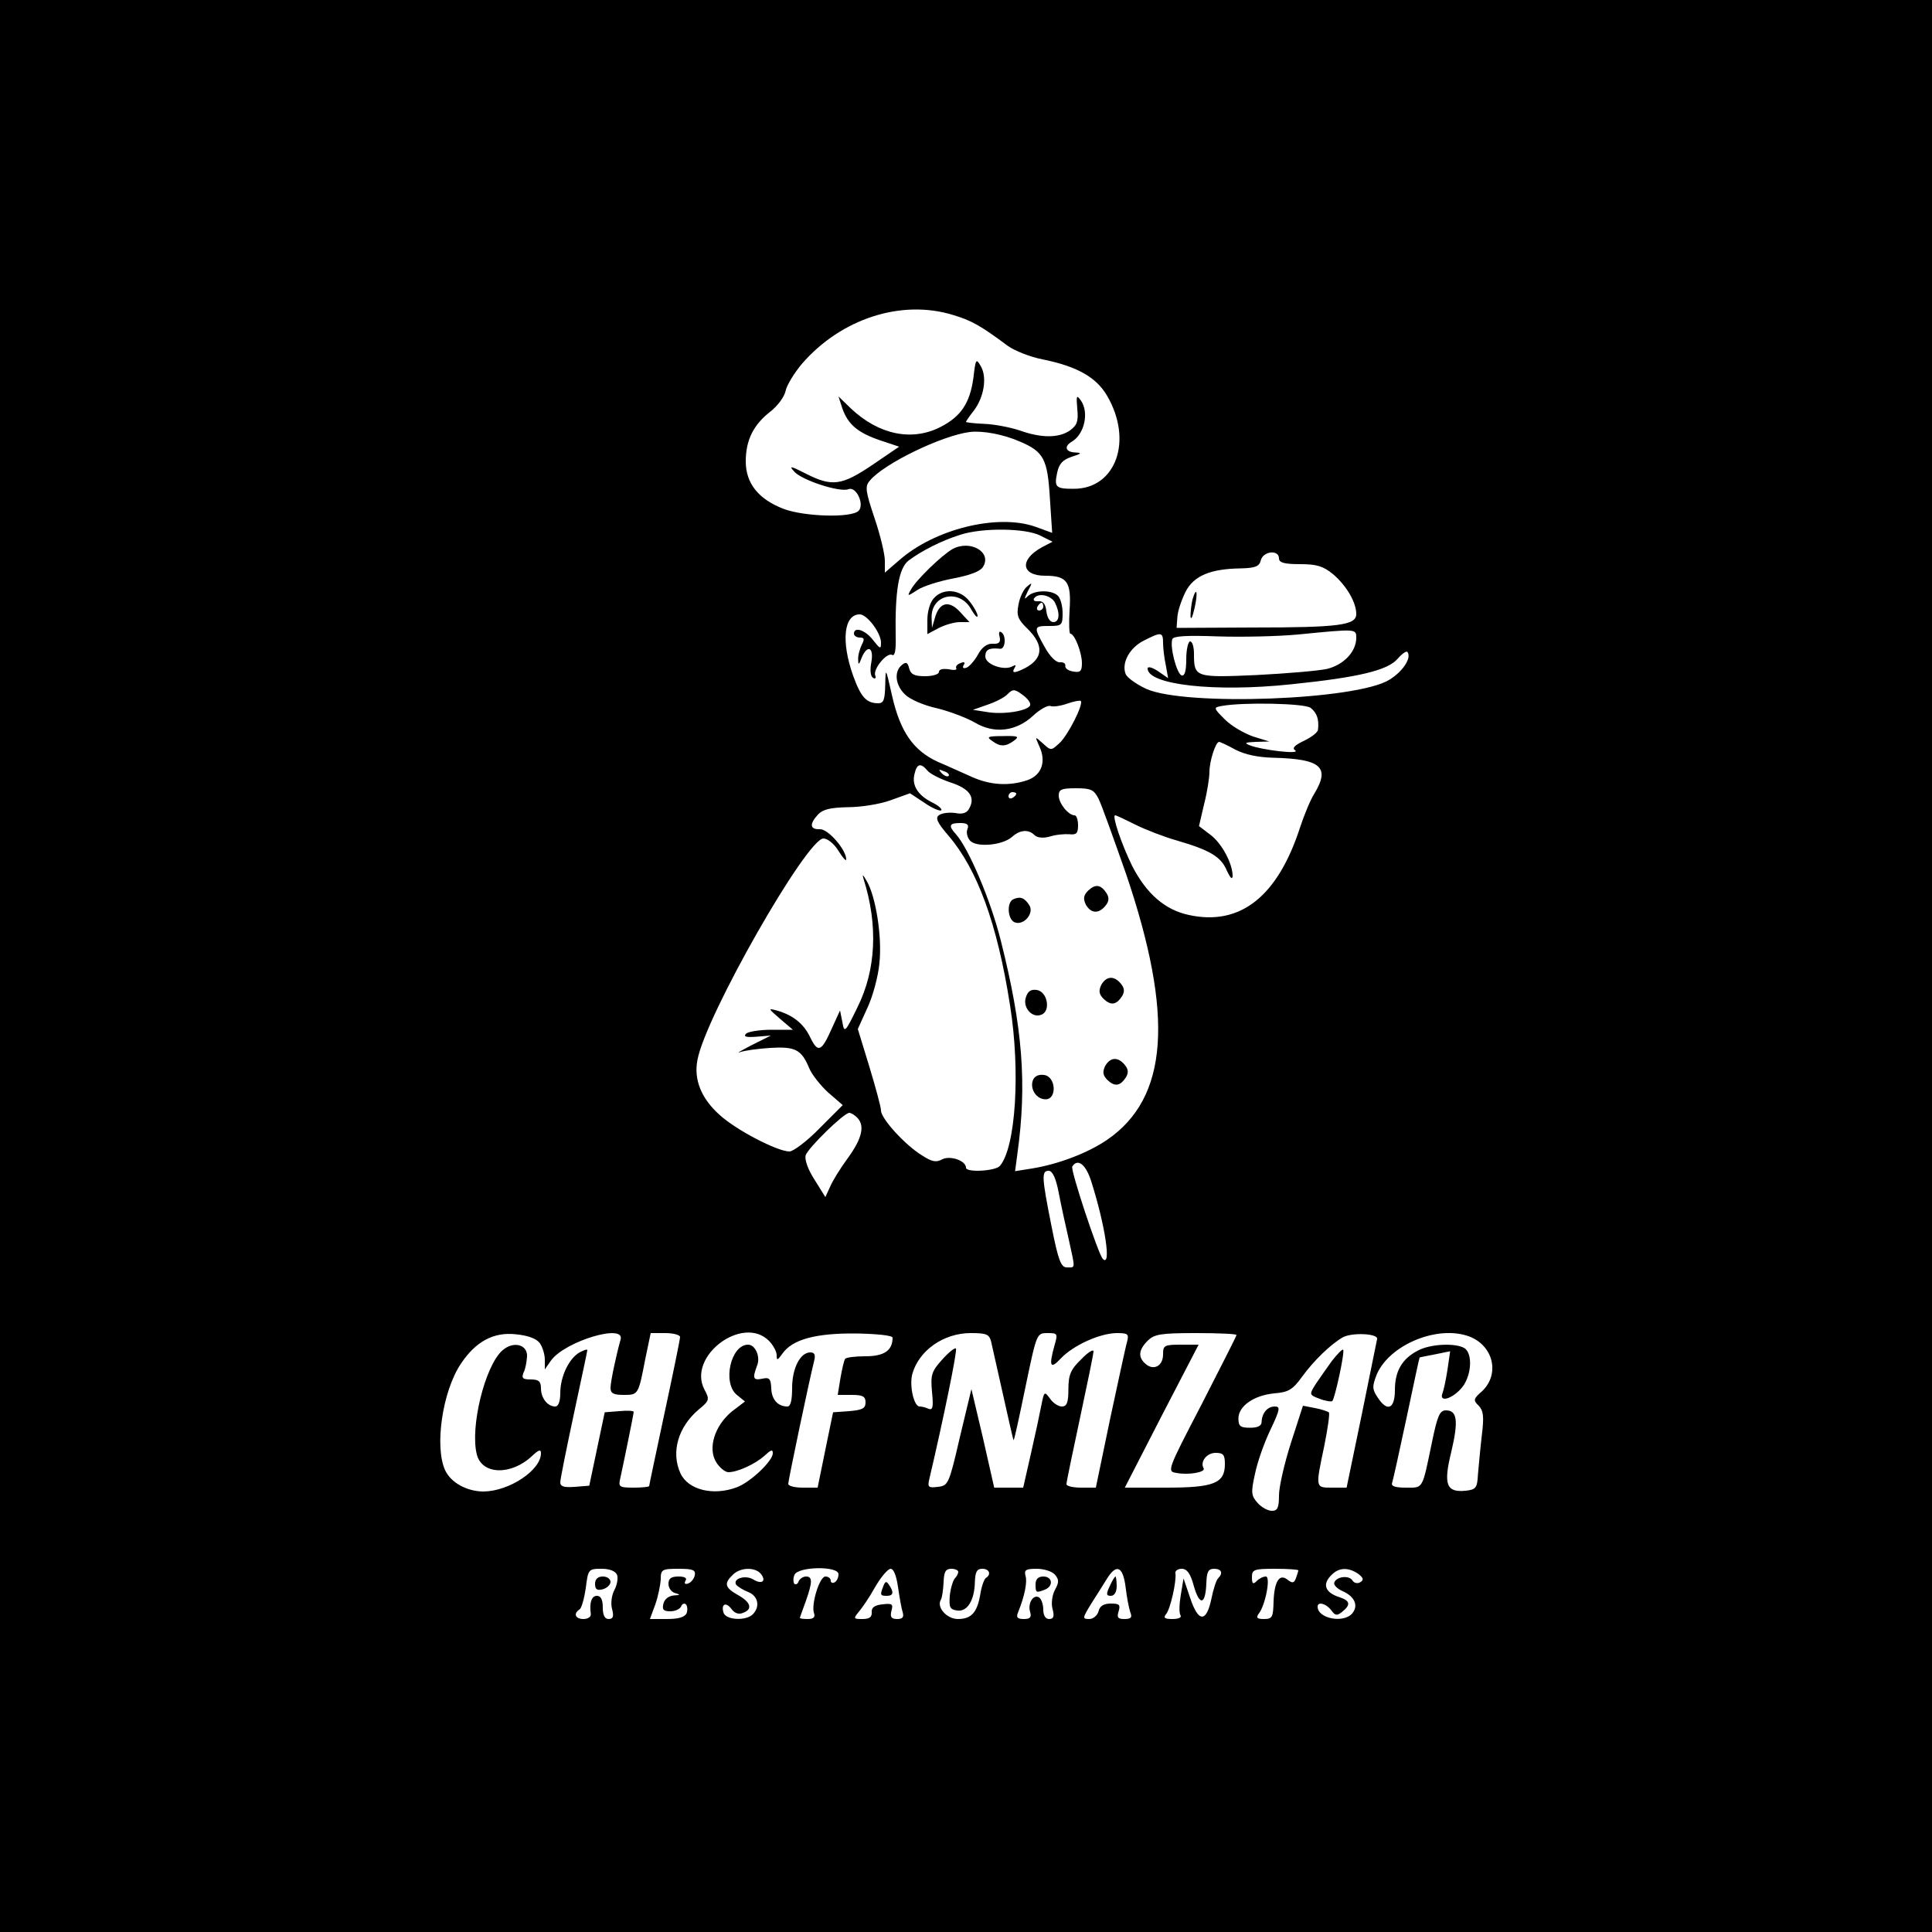 <?xml version="1.0" standalone="no"?>
<!DOCTYPE svg PUBLIC "-//W3C//DTD SVG 20010904//EN"
 "http://www.w3.org/TR/2001/REC-SVG-20010904/DTD/svg10.dtd">
<svg version="1.0" xmlns="http://www.w3.org/2000/svg"
 width="500pt" height="500pt" viewBox="0 0 500 500"
 preserveAspectRatio="xMidYMid meet">

<g transform="translate(0,500) scale(0.1,-0.1)"
fill="#000000" stroke="none">
<path d="M0 2500 l0 -2500 2500 0 2500 0 0 2500 0 2500 -2500 0 -2500 0 0
-2500z m2466 1685 c47 -14 71 -27 142 -80 18 -13 59 -29 90 -35 89 -18 139
-46 167 -94 68 -116 23 -241 -86 -241 -47 0 -51 4 -43 42 5 23 14 33 38 41 25
8 27 10 9 11 -26 1 -30 16 -9 28 33 20 45 76 23 107 -11 15 -12 12 -9 -22 3
-32 0 -42 -19 -56 -29 -20 -74 -20 -130 0 -24 8 -65 16 -91 17 -27 1 -48 4
-48 5 0 2 9 15 20 29 26 34 35 85 19 114 -13 23 -14 21 -20 -30 -9 -64 -32
-99 -85 -126 -74 -38 -160 -20 -232 48 l-32 31 10 -31 c15 -42 40 -63 99 -83
l48 -16 -69 -47 c-80 -54 -105 -57 -172 -23 -41 21 -45 21 -30 5 20 -22 118
-54 140 -45 20 8 42 -40 26 -56 -19 -19 -141 -15 -194 5 -65 25 -98 66 -98
123 0 55 20 95 64 129 18 14 36 38 39 53 3 15 22 46 42 70 101 117 257 168
391 127z m174 -328 c61 -26 71 -45 77 -145 l6 -91 -44 16 c-98 34 -260 -6
-352 -87 l-37 -32 0 31 c0 17 -12 67 -27 111 -23 69 -25 81 -12 96 36 44 187
117 259 126 33 4 87 -6 130 -25z m52 -243 l32 -16 -27 -14 c-59 -32 -55 -74 8
-74 57 0 68 -16 63 -90 -2 -33 -1 -60 2 -60 11 0 30 -49 30 -76 0 -21 -4 -25
-22 -22 -13 2 -22 8 -21 15 1 6 -5 10 -15 9 -9 0 -25 15 -38 39 -30 53 -29 55
11 55 33 0 35 2 35 33 0 18 -5 38 -12 45 -16 16 -60 15 -77 0 -11 -11 -11 -9
-1 12 12 22 12 24 -2 12 -9 -7 -19 -28 -22 -46 -6 -29 -2 -39 24 -64 42 -42
40 -76 -7 -101 -28 -14 -36 -14 -27 1 4 7 3 8 -5 4 -21 -13 -71 4 -71 25 0 18
10 23 38 20 14 -2 17 35 3 43 -5 4 -7 -2 -4 -12 3 -14 -1 -19 -18 -18 -14 1
-28 -9 -38 -28 -9 -16 -23 -32 -30 -34 -8 -3 -11 0 -7 7 5 7 1 9 -8 5 -9 -3
-14 -9 -11 -14 2 -4 -7 -5 -20 -2 -15 2 -25 0 -25 -7 0 -6 -16 -11 -36 -11
-28 0 -37 5 -41 20 -4 16 -8 18 -19 9 -21 -17 -17 -53 9 -77 12 -12 49 -28 82
-35 33 -8 77 -25 98 -37 50 -30 107 -23 151 18 17 16 37 27 44 25 7 -3 27 0
44 6 17 6 33 9 35 7 8 -8 -34 -91 -56 -110 -21 -19 -21 -19 -42 0 -21 19 -21
19 -9 -8 18 -39 6 -74 -31 -87 -47 -16 -96 -13 -143 8 -23 10 -62 28 -88 39
-64 29 -98 78 -119 170 -17 75 -17 76 -18 30 -1 -39 -4 -48 -18 -48 -31 0 -45
16 -65 71 -32 90 -24 159 17 159 19 0 55 -48 55 -73 0 -18 -2 -17 -21 7 -20
26 -49 35 -49 16 0 -5 7 -10 15 -10 12 0 13 -4 5 -19 -5 -11 -10 -28 -9 -38 0
-15 2 -14 9 5 15 35 32 27 25 -12 -4 -20 -2 -36 4 -40 6 -4 9 -1 6 6 -6 17 31
61 44 53 7 -4 10 14 9 47 -2 119 8 177 33 197 33 25 86 52 134 67 59 19 170
17 207 -2z m618 -59 c0 -11 13 -15 54 -15 44 0 60 -5 86 -26 35 -30 60 -73 60
-103 0 -29 -43 -35 -270 -35 l-195 -1 2 28 c1 16 11 45 21 65 21 42 65 60 143
61 38 1 48 5 52 21 6 24 47 28 47 5z m-580 -114 c14 -28 12 -51 -4 -51 -9 0
-16 12 -18 28 -2 18 -8 27 -20 26 -10 -1 -15 2 -12 7 10 16 43 9 54 -10z m-30
-11 c0 -5 -5 -10 -11 -10 -5 0 -7 5 -4 10 3 6 8 10 11 10 2 0 4 -4 4 -10z
m810 -82 c-1 -35 -32 -68 -75 -79 -22 -5 -105 -12 -183 -16 -159 -7 -162 -6
-162 55 0 17 -4 32 -10 32 -5 0 -10 -21 -10 -46 0 -31 -4 -44 -12 -42 -13 5
-31 75 -24 94 3 8 37 10 118 7 62 -2 156 0 208 5 153 15 150 15 150 -10z
m-500 -12 c0 -13 3 -39 7 -57 l6 -34 -26 18 c-15 10 -27 13 -27 7 0 -42 172
-62 371 -41 175 18 250 36 276 66 12 14 24 22 26 17 10 -16 -13 -50 -47 -71
-84 -53 -528 -69 -629 -24 -26 12 -50 29 -54 39 -11 29 11 68 47 86 45 23 50
23 50 -6z m-344 -161 c-4 -14 -66 -25 -110 -18 l-38 6 37 13 c21 7 45 19 53
28 13 13 18 13 38 -2 13 -9 22 -21 20 -27z m726 -7 c16 -13 22 -29 19 -56 0
-7 -17 -20 -36 -29 -25 -12 -32 -19 -23 -25 15 -11 -87 1 -117 13 -16 6 -13 8
15 9 l35 1 -42 13 c-23 8 -56 27 -73 44 -30 30 -30 31 -8 35 54 10 215 7 230
-5z m-195 -108 c25 -13 59 -20 98 -21 123 -3 148 -24 107 -92 -11 -17 -27 -57
-37 -87 -58 -180 -155 -257 -288 -228 -62 13 -110 55 -147 127 -27 55 -53 131
-44 131 3 0 26 -11 52 -24 26 -13 75 -32 107 -41 86 -25 115 -42 130 -78 9
-19 14 -25 15 -14 0 32 -28 85 -58 107 l-29 22 13 56 c8 31 14 69 14 84 0 28
16 78 25 78 3 0 22 -9 42 -20z m-797 -54 c6 -8 33 -22 60 -31 49 -16 65 -38
48 -68 -6 -11 -17 -15 -36 -11 -15 2 -33 0 -41 -5 -11 -7 -7 -18 23 -53 75
-87 127 -228 160 -440 27 -169 15 -366 -26 -415 -11 -14 -88 -18 -88 -5 0 18
-40 32 -61 22 -16 -9 -27 -7 -53 10 -43 26 -106 95 -106 116 0 9 -14 60 -30
113 l-30 98 25 55 c14 30 28 82 31 116 7 67 -9 171 -33 212 -10 17 -12 19 -8
5 38 -120 32 -236 -16 -332 -32 -66 -34 -67 -39 -38 l-6 30 -21 -46 c-27 -61
-36 -65 -56 -24 -17 36 -45 58 -87 70 -23 6 -22 5 8 -21 l34 -29 -56 0 c-30 0
-60 -5 -65 -10 -8 -8 0 -10 27 -8 l37 3 -50 -25 c-27 -14 -41 -22 -30 -18 11
4 46 9 78 11 65 4 81 -4 101 -52 7 -17 30 -46 50 -64 l37 -32 -60 -60 c-32
-33 -68 -60 -78 -60 -31 0 -139 56 -181 95 -47 42 -67 91 -57 142 21 114 283
573 326 573 11 0 28 -14 39 -32 11 -18 20 -28 20 -22 0 25 -47 79 -68 78 -26
-1 -28 13 -5 38 12 13 31 18 77 19 34 0 84 8 111 18 l50 18 38 -25 c20 -14 40
-22 43 -19 3 3 -8 13 -25 21 -37 19 -52 45 -44 74 6 26 16 28 33 8z m55 -14
c-3 -3 -11 0 -18 7 -9 10 -8 11 6 5 10 -3 15 -9 12 -12z m388 -59 c8 -16 39
-103 71 -194 125 -368 110 -580 -49 -689 -50 -34 -126 -63 -194 -74 l-44 -7 6
45 c25 181 14 326 -43 552 -26 104 -83 238 -116 275 -20 22 -18 29 11 29 18 0
23 -4 19 -15 -4 -8 -1 -22 6 -30 16 -19 84 -13 109 9 21 19 43 20 58 5 7 -7
22 -9 40 -4 15 5 38 7 51 6 18 -2 22 3 22 23 0 14 -4 26 -9 26 -16 0 -41 31
-41 51 0 16 7 19 45 19 39 0 46 -4 58 -27z m-213 13 c0 -3 -4 -8 -10 -11 -5
-3 -10 -1 -10 4 0 6 5 11 10 11 6 0 10 -2 10 -4z m-412 -838 c21 -21 13 -54
-23 -104 -20 -27 -41 -61 -47 -76 l-12 -26 -28 45 c-17 26 -26 52 -23 63 6 19
99 110 113 110 4 0 13 -5 20 -12z m606 -165 c36 -113 53 -224 30 -201 -12 13
-84 230 -79 239 14 22 35 6 49 -38z m-84 -30 c6 -32 18 -86 26 -121 17 -78 18
-72 -5 -72 -15 0 -22 17 -40 108 -25 126 -26 142 -7 142 10 0 19 -20 26 -57z
m-1343 -389 c7 -10 13 -29 13 -43 l0 -25 16 23 c36 50 193 97 180 54 -10 -35
-26 -108 -26 -125 0 -14 8 -18 34 -18 38 0 38 0 56 93 l14 67 38 0 c21 0 38
-5 38 -10 0 -6 -18 -94 -40 -196 -22 -103 -40 -188 -40 -190 0 -2 -18 -4 -40
-4 -37 0 -40 2 -35 23 8 36 35 168 35 173 0 3 -17 4 -37 2 l-38 -3 -20 -95
-20 -95 -38 -3 c-28 -2 -37 1 -37 12 0 8 16 87 35 176 19 89 35 163 35 166 0
3 -9 0 -20 -6 -27 -15 -50 -62 -50 -105 0 -22 -5 -35 -13 -35 -20 0 -37 22
-37 47 0 18 -6 23 -26 23 -21 0 -25 3 -19 18 5 9 8 28 9 42 1 31 -36 40 -64
15 -45 -40 -84 -199 -66 -269 13 -53 89 -55 143 -4 17 16 23 18 23 7 0 -44
-82 -98 -148 -99 -44 0 -85 23 -100 55 -28 61 -7 205 41 276 38 57 84 82 141
76 32 -3 54 -11 63 -23z m593 6 c11 -11 20 -28 20 -37 0 -15 2 -14 15 4 26 37
87 53 191 52 53 -1 94 -5 94 -11 0 -33 -22 -48 -70 -48 -27 0 -51 -3 -53 -7
-3 -5 -8 -27 -12 -50 l-7 -43 36 0 c29 0 36 -4 36 -19 0 -16 -8 -20 -42 -23
l-42 -3 -20 -97 -20 -98 -38 0 c-21 0 -38 4 -38 10 0 9 55 271 67 318 4 16 1
22 -10 22 -26 0 -47 -41 -47 -92 0 -32 -4 -48 -12 -48 -25 0 -41 18 -42 47 -1
25 -5 29 -23 25 -24 -5 -26 1 -14 33 10 23 -4 55 -23 55 -45 0 -67 -99 -29
-130 l21 -17 -34 -26 c-45 -37 -63 -96 -40 -132 9 -14 23 -25 31 -25 24 0 69
21 93 42 17 16 22 18 22 7 0 -20 -58 -75 -93 -88 -61 -23 -126 -7 -146 36 -25
55 -6 120 47 165 28 23 29 26 15 52 -45 86 99 194 167 126z m575 -2 c3 -13 17
-75 31 -138 14 -63 26 -116 27 -117 2 -1 15 61 31 138 29 139 29 139 57 139
26 0 27 -1 18 -32 -15 -54 -11 -63 16 -34 32 34 100 65 144 66 30 0 33 -2 28
-22 -4 -13 -23 -103 -44 -200 l-37 -178 -38 0 c-21 0 -38 4 -38 9 0 6 16 82
35 171 19 89 35 166 35 173 0 6 -15 -3 -32 -21 -27 -26 -33 -40 -33 -77 0 -35
-4 -45 -17 -45 -9 0 -23 9 -31 21 -14 19 -15 18 -22 -18 -4 -21 -16 -77 -27
-125 l-20 -88 -37 0 -38 0 -29 128 -30 127 -30 -125 c-28 -121 -30 -125 -57
-128 -24 -3 -27 -1 -22 20 36 153 73 333 69 338 -3 3 -19 -10 -36 -29 -27 -30
-30 -39 -26 -83 4 -40 2 -48 -9 -44 -8 4 -18 6 -23 6 -15 0 -27 54 -19 84 17
61 81 106 151 106 41 0 48 -3 53 -22z m635 17 c0 -3 -41 -83 -90 -179 -90
-173 -90 -174 -65 -178 31 -6 76 2 70 12 -10 17 8 40 31 40 20 0 24 -5 24 -29
0 -50 -29 -61 -152 -61 l-107 0 95 185 96 185 -46 0 c-43 0 -46 -2 -46 -25 0
-30 -24 -43 -45 -25 -20 17 -19 36 5 60 17 17 33 20 125 20 58 0 105 -2 105
-5z m364 -10 c-1 -5 -19 -94 -40 -197 l-39 -188 -37 0 c-44 0 -44 -2 -21 107
9 45 15 85 12 88 -3 2 -19 8 -36 11 l-31 6 -31 -96 c-17 -53 -31 -114 -31
-136 0 -32 -4 -40 -18 -40 -11 0 -27 9 -37 20 -17 19 -18 27 -7 76 6 30 24 81
40 114 25 53 26 60 11 60 -19 0 -33 -17 -34 -40 0 -10 -10 -15 -30 -15 -25 0
-30 4 -30 24 0 32 40 60 93 65 36 3 47 9 71 42 31 43 75 85 106 103 24 13 91
10 89 -4z m239 6 c62 -24 79 -97 33 -141 -23 -20 -24 -24 -9 -38 12 -13 14
-28 8 -76 -4 -34 -8 -79 -10 -101 -2 -36 -5 -40 -32 -43 -50 -5 -58 16 -37
101 19 81 15 107 -14 107 -16 0 -22 -14 -36 -82 -26 -125 -22 -118 -68 -118
-28 0 -39 4 -35 13 2 6 19 82 37 167 18 85 33 156 34 157 0 0 18 4 40 8 l39 8
-7 -48 c-4 -26 -10 -54 -13 -61 -9 -23 22 -16 47 11 28 29 33 91 10 106 -23
14 -88 11 -120 -6 -41 -21 -60 -53 -60 -102 0 -50 -20 -58 -45 -19 -14 21 -14
28 -2 59 33 77 158 129 240 98z m-2206 -617 c3 -8 0 -26 -7 -39 -7 -13 -10
-35 -6 -49 5 -19 3 -26 -9 -26 -10 0 -15 10 -15 30 0 20 -5 30 -15 30 -14 0
-20 -17 -16 -47 1 -7 -7 -13 -19 -13 -21 0 -27 14 -10 25 5 3 12 28 16 55 6
49 7 50 41 50 21 0 36 -6 40 -16z m201 -1 c-2 -9 -9 -18 -17 -21 -8 -3 -11 0
-7 7 5 7 -2 11 -18 11 -19 0 -26 -5 -26 -19 0 -11 8 -22 18 -24 13 -4 13 -5
-4 -6 -13 -1 -24 -9 -27 -21 -4 -16 0 -20 18 -20 13 0 25 6 28 13 2 6 8 9 12
5 4 -4 5 -14 2 -23 -5 -10 -20 -15 -51 -15 l-44 0 14 38 c7 20 13 49 14 65 0
25 3 27 46 27 37 0 45 -3 42 -17z m171 4 c15 -19 3 -28 -19 -15 -20 13 -54 3
-45 -13 4 -5 18 -14 31 -19 26 -10 32 -38 12 -58 -17 -17 -67 -15 -75 3 -8 23
5 31 20 11 8 -11 19 -15 30 -10 25 9 21 27 -13 46 -34 19 -37 30 -14 52 19 20
58 21 73 3z m201 -1 c0 -8 -4 -18 -10 -21 -5 -3 -10 -1 -10 4 0 6 -6 11 -14
11 -15 0 -38 -74 -29 -96 3 -9 -2 -14 -16 -14 -12 0 -21 1 -21 3 0 1 7 20 15
42 18 51 18 65 1 65 -8 0 -16 -6 -19 -12 -2 -7 -7 -10 -11 -7 -3 3 -4 14 0 23
8 22 114 24 114 2z m154 -33 c4 -27 9 -56 12 -65 4 -13 0 -18 -14 -18 -15 0
-19 5 -15 21 5 18 2 20 -23 17 -20 -2 -29 -8 -28 -20 1 -13 -6 -18 -24 -18
-23 0 -24 1 -10 18 8 9 28 38 43 65 15 26 33 47 40 47 8 0 15 -19 19 -47z
m156 39 c0 -4 -4 -12 -9 -17 -5 -6 -11 -26 -13 -45 -2 -30 0 -35 19 -38 26 -4
45 26 46 74 1 26 5 34 19 34 19 0 24 -15 9 -24 -4 -3 -11 -22 -14 -42 -8 -47
-23 -64 -58 -64 -29 0 -56 31 -44 50 3 5 6 25 7 45 1 27 5 35 20 35 10 0 18
-4 18 -8z m250 -7 c11 -13 11 -20 0 -40 -7 -13 -10 -35 -6 -49 5 -19 3 -26 -9
-26 -9 0 -15 9 -15 24 0 14 -5 28 -11 32 -15 9 -30 -16 -23 -38 4 -13 0 -18
-16 -18 -17 0 -21 4 -15 18 17 42 24 78 19 94 -4 15 1 18 29 18 19 0 40 -7 47
-15z m183 -32 c3 -27 9 -56 12 -65 6 -14 2 -18 -15 -18 -17 0 -20 4 -15 20 5
17 2 20 -20 20 -18 0 -29 -6 -32 -20 -3 -11 -14 -20 -24 -20 -18 0 -18 2 4 38
13 20 31 49 41 65 25 41 42 34 49 -20z m177 1 c15 -51 30 -47 32 9 1 29 5 37
20 37 19 0 24 -11 11 -24 -5 -4 -13 -29 -18 -54 -13 -62 -34 -61 -55 3 l-17
50 -7 -42 c-4 -23 -5 -47 -1 -53 4 -6 -5 -10 -21 -10 -20 0 -24 3 -16 13 11
13 27 85 24 105 -2 6 6 12 16 12 14 0 23 -12 32 -46z m270 42 c0 -2 -3 -12 -6
-20 -5 -13 -9 -14 -21 -5 -21 18 -35 -2 -37 -55 -1 -41 -3 -46 -25 -46 -17 0
-21 3 -14 13 18 22 32 97 19 97 -7 0 -17 -5 -24 -12 -9 -9 -12 -7 -12 10 0 20
5 22 60 22 33 0 60 -2 60 -4z m155 -9 c14 -11 15 -16 5 -22 -7 -4 -16 -2 -20
5 -9 14 -42 10 -47 -6 -2 -6 8 -16 22 -22 31 -14 41 -37 25 -57 -22 -27 -90
-14 -90 17 0 14 22 8 35 -9 11 -15 15 -15 29 -4 22 18 20 28 -6 37 -39 12 -47
34 -22 58 19 20 44 20 69 3z"/>
<path d="M2465 3579 c-28 -16 -94 -80 -107 -104 -11 -19 -10 -19 16 -2 15 10
56 23 93 30 42 8 70 18 77 30 24 38 -33 71 -79 46z"/>
<path d="M2417 3452 c-10 -10 -17 -35 -17 -56 l0 -37 30 16 c16 8 40 15 54 15
l25 0 -25 27 c-29 31 -54 24 -65 -18 l-7 -24 -1 26 c-2 61 73 77 103 21 9 -15
15 -22 16 -16 0 6 -9 23 -21 38 -24 31 -68 35 -92 8z"/>
<path d="M2567 3083 c21 -16 35 -16 57 0 15 11 11 13 -29 12 -38 0 -43 -2 -28
-12z"/>
<path d="M3086 3448 c-3 -13 -5 -32 -5 -43 1 -11 5 -2 10 19 10 42 6 62 -5 24z"/>
<path d="M2816 2695 c-12 -12 -13 -21 -6 -36 13 -23 33 -25 51 -3 9 11 10 20
3 32 -15 23 -29 25 -48 7z"/>
<path d="M2623 2673 c-18 -7 -16 -52 3 -60 23 -9 51 23 38 44 -12 19 -23 24
-41 16z"/>
<path d="M2850 2451 c-7 -15 -6 -24 6 -36 19 -18 33 -16 48 7 7 12 6 21 -3 32
-18 22 -38 20 -51 -3z"/>
<path d="M2655 2419 c-9 -26 16 -55 40 -45 25 9 16 60 -12 64 -15 2 -23 -3
-28 -19z"/>
<path d="M2860 2241 c-7 -15 -6 -24 6 -36 19 -18 33 -16 48 7 7 12 6 21 -3 32
-18 22 -38 20 -51 -3z"/>
<path d="M2673 2204 c-8 -22 9 -49 33 -49 30 0 27 59 -4 63 -14 2 -25 -3 -29
-14z"/>
<path d="M3447 1478 c-13 -18 -32 -45 -42 -60 -17 -27 -17 -28 10 -38 15 -6
30 -8 33 -6 7 8 33 128 28 133 -2 2 -15 -11 -29 -29z"/>
<path d="M1540 901 c0 -14 5 -18 20 -14 11 3 20 12 20 19 0 8 -9 14 -20 14
-13 0 -20 -7 -20 -19z"/>
<path d="M2286 895 c-9 -23 -8 -25 9 -25 17 0 19 9 6 28 -7 11 -10 10 -15 -3z"/>
<path d="M2680 900 c0 -22 1 -23 24 -14 23 9 20 34 -4 34 -13 0 -20 -7 -20
-20z"/>
<path d="M2872 895 c-10 -21 -9 -25 3 -25 9 0 15 10 15 25 0 14 -2 25 -3 25
-2 0 -9 -11 -15 -25z"/>
</g>
</svg>
